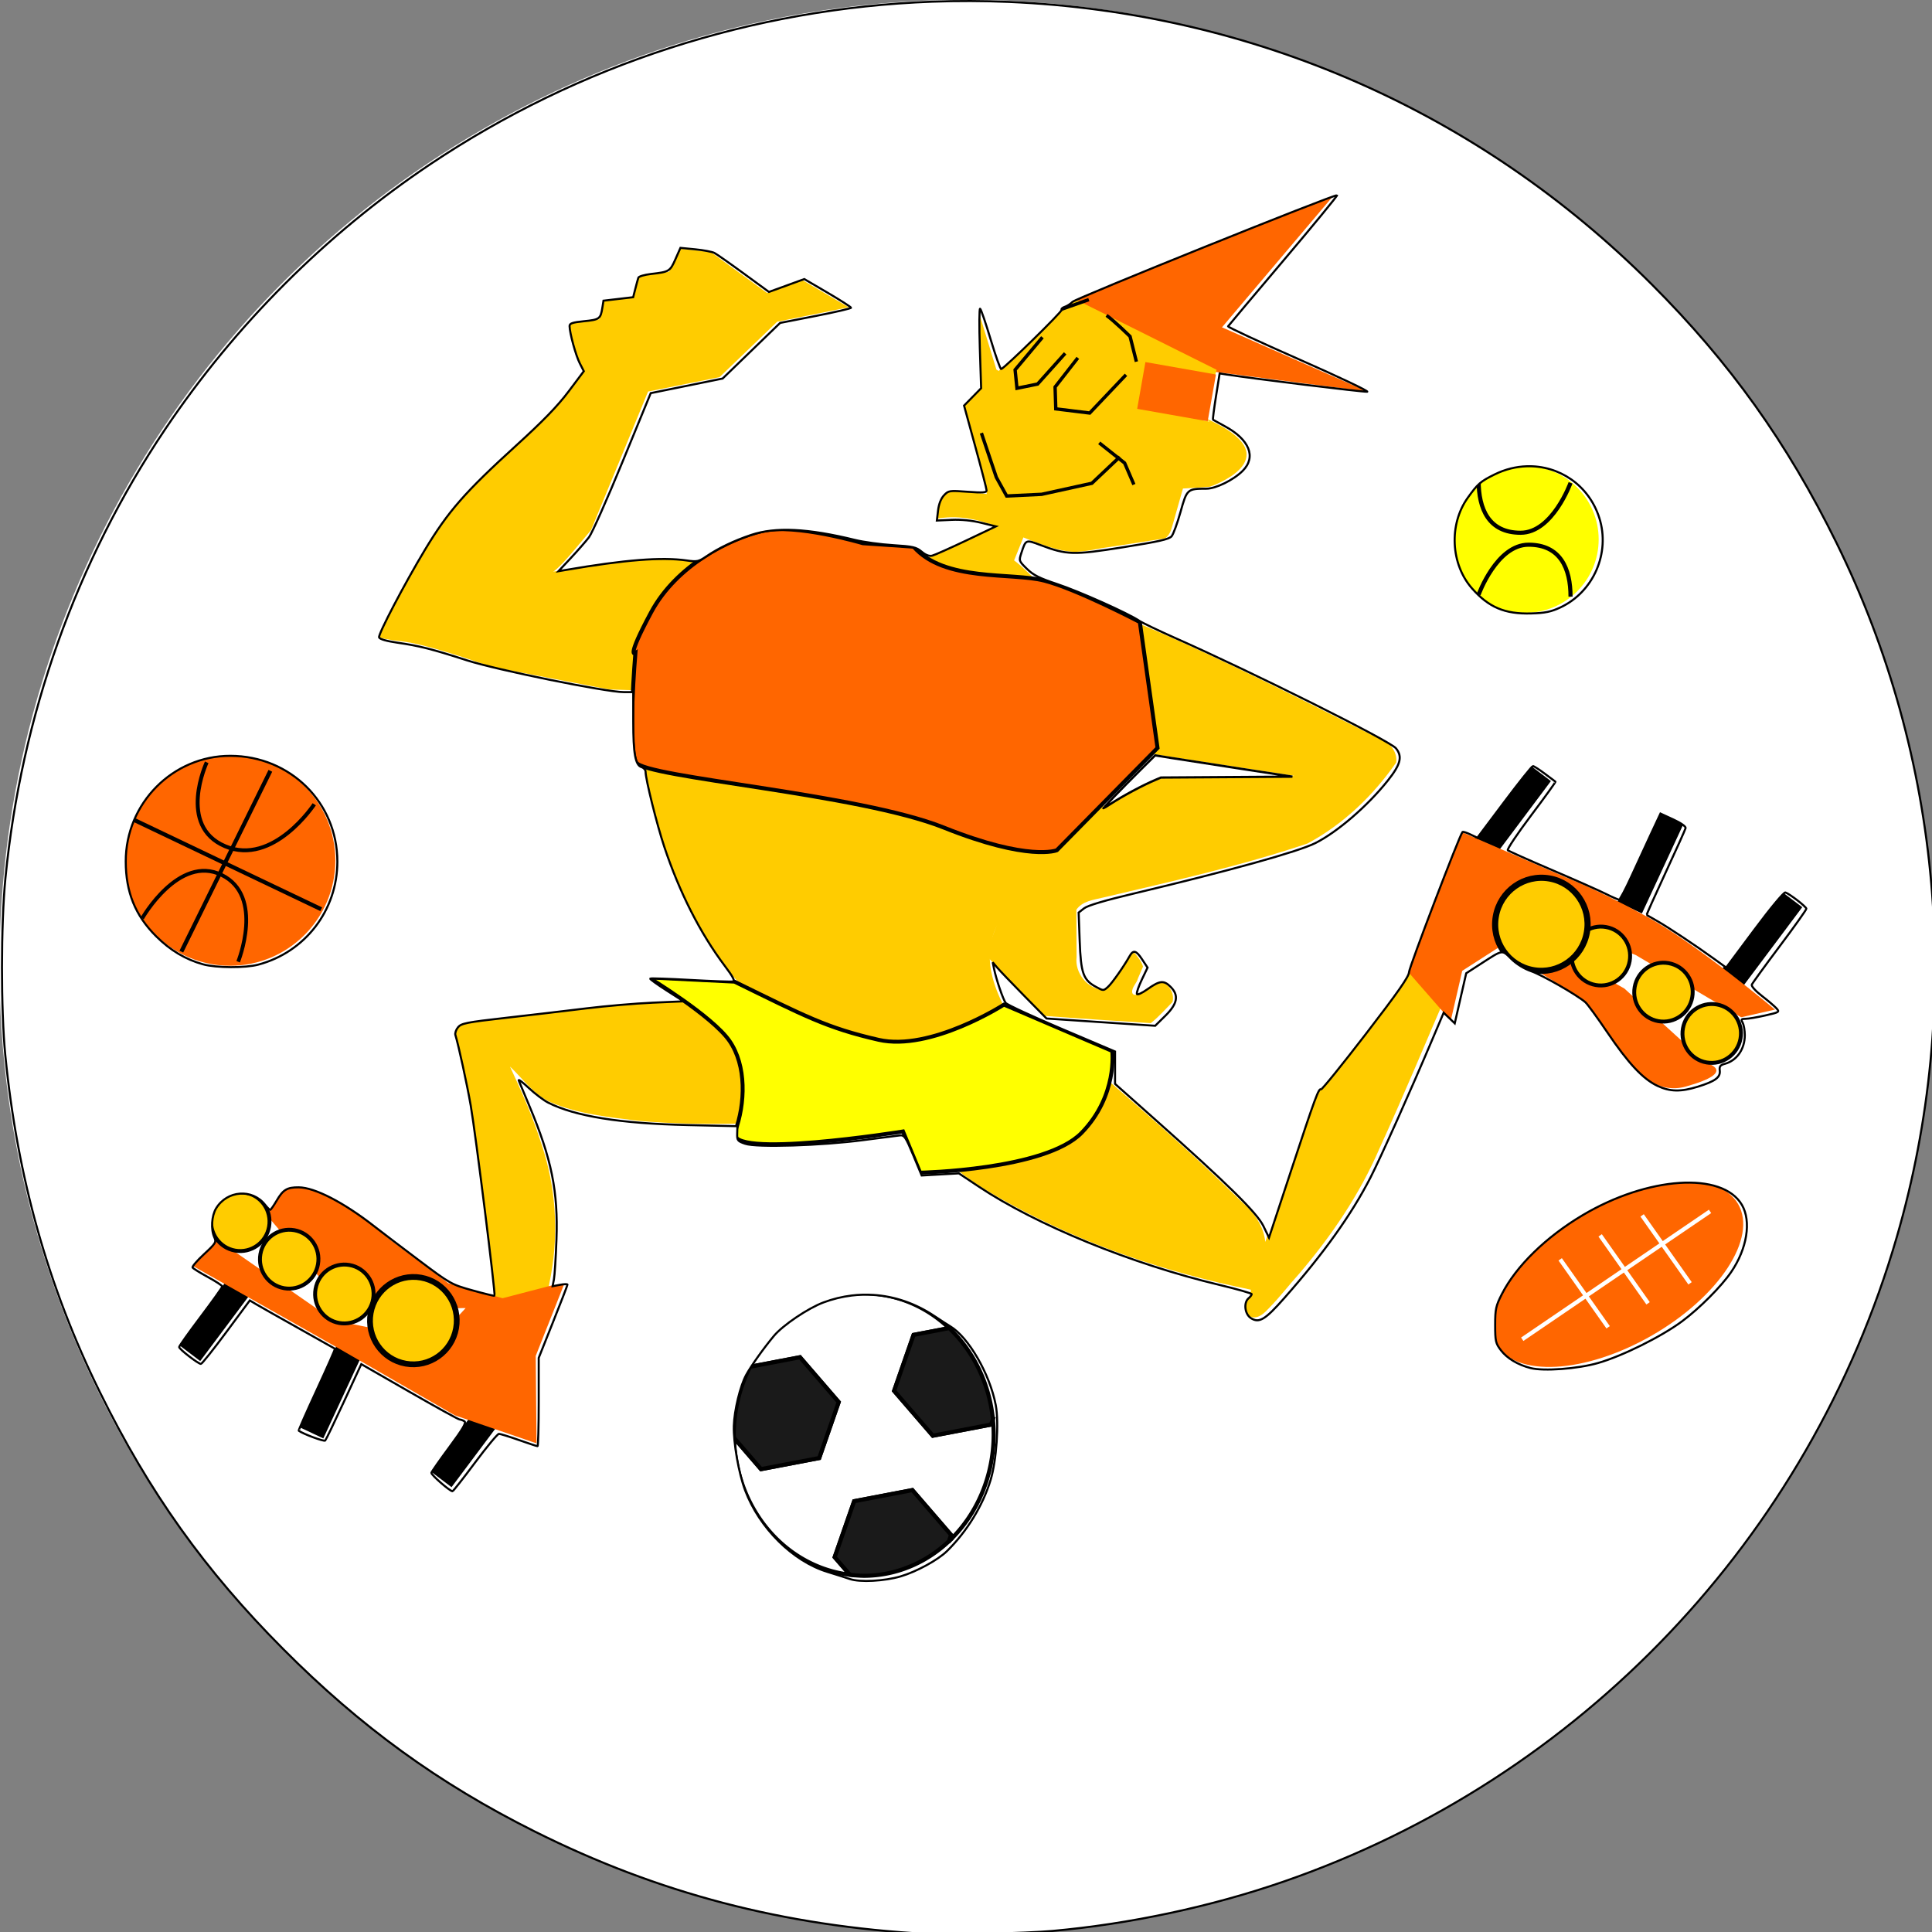 <?xml version="1.0" encoding="UTF-8" standalone="no"?>
<!-- Created with Inkscape (http://www.inkscape.org/) -->

<svg
   width="124.589mm"
   height="124.609mm"
   viewBox="0 0 124.589 124.609"
   version="1.1"
   id="svg1"
   xmlns="http://www.w3.org/2000/svg"
   xmlns:svg="http://www.w3.org/2000/svg">
  <rect x="0" y="0" width="124.589" height="124.609" fill="#808080" stroke="none"/>
  <defs
     id="defs1" />
  <g
     id="layer1"
     transform="translate(-38.665,-0.087)">
    <circle
       style="fill:#ffffff;fill-opacity:1;stroke-width:0.265"
       id="path1"
       cx="100.944"
       cy="62.386"
       r="62.315" />
    <path
       style="fill:#ffff00;stroke-width:0.265"
       d="M 62.315,52.911 Z"
       id="path2" />
    <path
       style="fill:#ff6600;stroke-width:0.216"
       d="m 107.662,19.466 17.024,-6.797 -7.218,8.526 9.38,4.143 -9.886,-1.277 z"
       id="path3" />
    <path
       style="fill:#ffcc00;stroke-width:0.216"
       d="m 100.744,26.209 c 0.521,1.911 1.042,3.823 1.563,5.734 -0.827,-0.081 -1.653,-0.161 -2.48,-0.242 -0.233,0.195 -0.467,0.39 -0.7,0.585 -0.039,0.423 -0.078,0.846 -0.117,1.27 1.344,-0.289 2.722,0.005 3.973,0.505 1.483,0.556 2.913,1.315 4.486,1.572 0.908,0.143 1.81,-0.154 2.71,-0.266 1.207,-0.176 2.412,-0.374 3.617,-0.565 0.375,-0.239 0.435,-0.733 0.564,-1.132 0.921,-3.245 1.842,-6.491 2.763,-9.736 -3.053,-1.523 -6.106,-3.046 -9.159,-4.569 -2.407,2.281 -4.814,4.563 -7.221,6.844 z"
       id="path4" />
    <path
       style="fill:#ffcc00;stroke-width:0.216"
       d="m 114.753,31.604 1.366,-4.425 0.568,0.1 c 0,0 -4.566,-2.36 0.284,0.05 4.85,2.411 -0.292,4.148 -0.292,4.148 z"
       id="path5" />
    <rect
       style="fill:#ff6600;fill-opacity:1;stroke-width:0.216"
       id="rect5"
       width="4.618"
       height="3.063"
       x="114.89"
       y="3.539"
       transform="rotate(10)" />
    <path
       style="fill:#ffcc00;fill-opacity:1;stroke-width:0.216"
       d="m 106.349,26.078 -3.429,-2.16 -1.209,-3.946 0.073,6.234 3.793,1.758 z"
       id="path6" />
    <path
       style="fill:#28220b;fill-opacity:1;stroke-width:0.265"
       d="M 61.04,60.746 96.753,53.458"
       id="path7" />
    <path
       style="fill:none;fill-opacity:1;stroke:#000000;stroke-width:0.216;stroke-opacity:1"
       d="m 111.276,24.257 -2.34,2.465 -2.187,-0.269 -0.045,-1.408 1.467,-1.88"
       id="path9" />
    <path
       style="fill:none;fill-opacity:1;stroke:#000000;stroke-width:0.216;stroke-opacity:1"
       d="m 105.888,21.837 -1.762,2.1 0.12,1.188 1.33,-0.271 1.778,-1.981"
       id="path10" />
    <path
       style="fill:none;fill-opacity:1;stroke:#000000;stroke-width:0.216;stroke-opacity:1"
       d="m 110.02,20.427 c 0.458,0.314 1.519,1.357 1.519,1.357 l 0.409,1.627"
       id="path11" />
    <path
       style="fill:none;fill-opacity:1;stroke:#000000;stroke-width:0.216;stroke-opacity:1"
       d="m 107.044,20.057 1.836,-0.648"
       id="path12" />
    <path
       style="fill:none;fill-opacity:1;stroke:#000000;stroke-width:0.216;stroke-opacity:1"
       d="m 101.953,28.013 0.962,2.853 0.667,1.206 2.254,-0.108 3.239,-0.712 1.802,-1.704"
       id="path13" />
    <path
       style="fill:none;fill-opacity:1;stroke:#000000;stroke-width:0.216;stroke-opacity:1"
       d="m 109.55,28.646 1.639,1.3 0.598,1.389"
       id="path14" />
    <path
       style="fill:#ffcc00;fill-opacity:1;stroke:none;stroke-width:0.216;stroke-opacity:1"
       d="m 103.221,33.848 c -2.074,0.956 -5.586,2.592 -5.586,2.592 l 4.713,4.019 2.467,-6.097 z"
       id="path15" />
    <path
       style="fill:#ffcc00;fill-opacity:1;stroke:none;stroke-width:0.216;stroke-opacity:1"
       d="m 92.019,34.731 c -2.002,-0.261 -4.12,-0.081 -5.971,0.877 -2.101,1.069 -3.935,2.858 -4.888,5.132 -1.043,2.418 -1.301,5.127 -1.078,7.728 0.264,3.017 1.151,5.923 2.308,8.662 1.35,3.129 3.255,6.031 5.791,8.2 2.319,2.017 4.856,3.737 7.444,5.346 0.817,0.504 1.643,0.993 2.471,1.476 3.006,-0.203 6.011,-0.406 9.017,-0.609 -0.757,-1.416 -1.354,-2.94 -2.295,-4.236 -0.912,-1.407 -1.883,-2.846 -2.228,-4.553 -0.222,-1.094 -0.054,-2.293 0.524,-3.256 0.9,-1.749 2.149,-3.26 3.355,-4.779 1.489,-1.823 3.084,-3.55 4.511,-5.429 0.192,-0.298 0.11,-0.689 -0.083,-0.953 -0.492,-0.883 -1.242,-1.552 -1.893,-2.297 -1.274,-1.375 -2.464,-2.834 -3.716,-4.231 -1.317,-1.453 -2.772,-2.774 -4.386,-3.851 -1.023,-0.715 -2.047,-1.43 -3.07,-2.146 -1.933,-0.389 -3.87,-0.754 -5.814,-1.082 z"
       id="path16" />
    <path
       style="fill:#ffcc00;fill-opacity:1;stroke:none;stroke-width:0.216;stroke-opacity:1"
       d="m 130.372,61.798 c -0.072,0.056 0.011,0.031 0.015,-0.002 z m -0.12,0.256 c -1.066,1.23 -2.019,2.561 -3.032,3.838 -1.251,1.622 -2.502,3.244 -3.754,4.865 -1.199,3.092 -2.16,6.273 -3.207,9.421 -0.086,-0.878 -0.552,-1.653 -1.148,-2.241 -0.753,-0.704 -1.48,-1.437 -2.233,-2.141 -2.86,-2.696 -5.849,-5.233 -8.796,-7.82 -0.55,-0.223 -1.162,-0.331 -1.627,-0.735 -0.786,-0.436 -1.545,-0.971 -2.432,-1.158 -0.214,0.301 -0.604,0.209 -0.905,0.301 -1.88,0.342 -3.759,0.69 -5.638,1.041 0.215,2.232 0.667,4.432 1.339,6.55 1.316,1.621 3.094,2.707 4.868,3.685 4.888,2.697 10.203,4.489 15.633,5.593 0.068,0.258 -0.234,0.368 -0.334,0.558 -0.344,0.407 -0.104,1.156 0.412,1.215 0.45,0.098 0.821,-0.281 1.114,-0.595 0.685,-0.694 1.276,-1.482 1.933,-2.204 2.067,-2.42 3.893,-5.101 5.175,-8.068 1.531,-3.343 2.942,-6.744 4.399,-10.121 0.032,-0.211 0.295,-0.401 0.153,-0.618 -0.516,-0.412 -1.085,-0.74 -1.621,-1.121 -0.193,0.13 -0.131,-0.272 -0.299,-0.244 z m -6.738,8.381 c -0.126,0.248 -0.252,0.496 -0.378,0.744 0.24,-0.282 0.403,-0.629 0.51,-0.987 -0.044,0.081 -0.088,0.162 -0.132,0.243 z"
       id="path17" />
    <path
       style="fill:#ffcc00;fill-opacity:1;stroke:none;stroke-width:0.216;stroke-opacity:1"
       d="m 88.26,64.175 c -1.195,0.302 -2.407,0.688 -3.643,0.582 -2.138,-0.044 -4.286,-0.175 -6.421,0.112 -3.256,0.33 -6.498,0.831 -9.758,1.12 -0.381,0.061 -0.56,0.583 -0.386,0.916 0.576,2.218 1,4.481 1.3,6.765 0.353,2.615 0.621,5.245 0.95,7.864 0.161,1.364 0.322,2.728 0.483,4.092 0.696,0.345 1.401,0.67 2.111,0.981 0.801,-1.291 1.013,-2.84 1.302,-4.313 0.504,-2.8 0.293,-5.722 -0.599,-8.38 -0.545,-1.744 -1.276,-3.41 -2.048,-5.049 0.845,0.793 1.534,1.829 2.613,2.298 1.787,0.765 3.734,0.962 5.641,1.198 4.308,0.405 8.648,0.091 12.972,-0.01 1.545,-0.038 3.095,-0.13 4.637,-0.04 0.433,0.086 0.869,0.162 1.311,0.194 0.162,-0.195 -0.108,-0.377 -0.216,-0.512 -0.792,-0.804 -1.952,-0.954 -2.841,-1.599 -1.153,-0.762 -2.242,-1.624 -3.364,-2.434 -0.619,-0.456 -1.235,-0.917 -1.851,-1.378 -0.213,-0.344 -0.33,-0.854 -0.767,-0.946 -0.355,-0.088 -0.766,-0.088 -1.04,-0.375 -0.17,-0.328 0.026,-0.785 -0.256,-1.06 -0.043,-0.012 -0.086,-0.019 -0.129,-0.023 z"
       id="path18" />
    <path
       style="fill:#ffcc00;fill-opacity:1;stroke:none;stroke-width:0.251;stroke-opacity:1"
       d="m 84.538,36.507 c 0,0 -3.474,-0.612 -4.496,-0.419 -1.022,0.193 -5.709,0.86 -5.709,0.86 0,0 0.261,-0.078 1.355,-1.379 1.094,-1.3 1.094,-1.3 1.094,-1.3 l 3.675,-8.932 4.61,-0.929 3.718,-3.575 4.61,-0.929 -3.021,-1.777 -2.249,0.848 -3.612,-2.628 -2.057,-0.238 -0.636,1.505 -2.023,0.265 -0.375,1.427 -1.882,0.166 -0.213,1.207 -2.023,0.265 0.322,1.674 0.626,1.355 c 0,0 -0.854,1.342 -1.786,2.422 -0.931,1.08 -5.248,4.549 -7.034,6.971 -1.786,2.422 -4.441,7.677 -4.441,7.677 0,0 -0.282,0.199 1.536,0.395 1.818,0.196 5.763,1.638 5.763,1.638 l 7.644,1.472 5.158,0.163 z"
       id="path19" />
    <path
       style="fill:#ffcc00;fill-opacity:1;stroke:none;stroke-width:0.251;stroke-opacity:1"
       d="m 103.913,36.175 c -0.51,0.136 -0.884,0.62 -0.923,1.144 -0.079,0.289 -0.399,0.338 -0.649,0.282 -0.235,-0.027 -0.488,0.086 -0.553,0.331 -0.126,0.4 0.21,0.729 0.294,1.098 0.319,0.997 0.329,2.057 0.529,3.08 0.131,0.77 0.191,1.573 0.516,2.29 0.414,0.678 1.193,0.963 1.829,1.377 1.266,0.744 2.533,1.488 3.799,2.232 4.458,0.774 8.937,1.422 13.408,2.117 -2.923,0.011 -5.845,0.016 -8.768,0.046 -2.58,0.996 -4.782,2.719 -7.021,4.306 -0.757,0.537 -1.688,0.944 -2.134,1.812 -0.529,1.095 -0.803,2.291 -1.285,3.406 -0.244,0.655 -0.488,1.311 -0.731,1.966 1.238,1.324 2.497,2.628 3.753,3.934 2.298,0.175 4.598,0.321 6.899,0.47 0.512,-0.4 0.937,-0.896 1.396,-1.353 0.183,-0.611 -0.328,-1.361 -0.975,-1.327 -0.417,0.111 -0.71,0.459 -1.069,0.678 -0.131,0.155 -0.5,0.305 -0.554,0.011 -0.023,-0.343 0.297,-0.574 0.374,-0.893 0.109,-0.255 0.219,-0.509 0.329,-0.764 -0.127,-0.385 -0.391,-0.7 -0.651,-1.001 -0.264,0.038 -0.433,0.302 -0.461,0.553 -0.396,0.715 -0.922,1.344 -1.459,1.955 -1.018,-0.071 -1.84,-1.099 -1.715,-2.115 -0.005,-1.018 -0.011,-2.035 -0.016,-3.053 0.383,-0.567 1.114,-0.639 1.721,-0.788 4.42,-1.044 8.864,-2.032 13.177,-3.483 2.3,-1.229 4.238,-3.081 5.725,-5.222 0.109,-0.684 -0.419,-1.323 -1.044,-1.521 -6.399,-3.215 -12.778,-6.521 -19.498,-9.019 -0.798,-0.323 -1.634,-0.571 -2.39,-0.989 -0.619,-0.474 -1.117,-1.097 -1.754,-1.545 -0.032,-0.007 -0.065,-0.009 -0.097,-0.013 z"
       id="path20" />
    <path
       style="fill:#ff6600;fill-opacity:1;stroke:#000000;stroke-width:0.257;stroke-opacity:1"
       d="m 97.581,35.34 c 1.987,2.286 6.329,1.644 8.439,2.192 2.11,0.548 6.149,2.668 6.149,2.668 l 1.142,8.12 -6.495,6.597 c 0,0 -1.785,0.741 -7.281,-1.46 -5.496,-2.201 -19.288,-3.225 -19.851,-4.204 -0.563,-0.979 -0.045,-7.046 -0.045,-7.046 0,0 -0.625,0.418 1.016,-2.636 1.642,-3.054 5.064,-4.738 7.176,-5.245 2.112,-0.507 6.48,0.791 6.48,0.791 z"
       id="path21" />
    <path
       style="fill:#ffff00;fill-opacity:1;stroke:#000000;stroke-width:0.251;stroke-opacity:1"
       d="m 86.027,63.391 c 4.502,2.202 5.936,2.982 9.294,3.75 3.358,0.768 8.085,-2.269 8.085,-2.269 l 6.983,2.991 c 0,0 0.365,2.88 -1.979,5.282 -2.345,2.402 -10.408,2.564 -10.408,2.564 l -1.103,-2.658 c 0,0 -11.503,1.843 -10.833,0.025 0.67,-1.817 0.752,-4.266 -0.362,-5.87 -1.114,-1.604 -5.218,-4.087 -5.218,-4.087 z"
       id="path22" />
    <rect
       style="fill:#000000;fill-opacity:1;stroke:none;stroke-width:0.254;stroke-opacity:1"
       id="rect24"
       width="1.747"
       height="6.315"
       x="157.353"
       y="-46.884"
       transform="matrix(0.797,0.604,-0.599,0.8,0,0)" />
    <rect
       style="fill:#000000;fill-opacity:1;stroke:none;stroke-width:0.254;stroke-opacity:1"
       id="rect25"
       width="1.745"
       height="6.322"
       x="154.158"
       y="-14.162"
       transform="matrix(0.906,0.424,-0.421,0.907,0,0)" />
    <rect
       style="fill:#000000;fill-opacity:1;stroke:none;stroke-width:0.254;stroke-opacity:1"
       id="rect26"
       width="1.747"
       height="6.315"
       x="139.504"
       y="-43.575"
       transform="matrix(0.797,0.604,-0.599,0.8,0,0)" />
    <path
       style="fill:#ff6600;fill-opacity:1;stroke:none;stroke-width:0.251;stroke-opacity:1"
       d="m 129.311,62.577 3.488,-8.887 6.814,2.961 c 0,0 1.803,0.67 5.15,2.492 3.347,1.822 8.365,6.05 8.365,6.05 l -2.183,0.495 -6.802,-4.015 -6.196,-2.5 -2.322,0.294 7.789,4.365 5.267,4.8 c 0,0 2.172,0.559 -1.317,1.527 -3.489,0.968 -5.575,-5.03 -6.84,-5.781 -1.265,-0.751 -5.199,-3.204 -5.199,-3.204 l -2.364,1.519 -0.741,3.213 z"
       id="path24" />
    <rect
       style="fill:#000000;fill-opacity:1;stroke:none;stroke-width:0.254;stroke-opacity:1"
       id="rect27"
       width="1.747"
       height="6.315"
       x="-93.944"
       y="-38.894"
       transform="matrix(-0.797,-0.604,0.599,-0.8,0,0)" />
    <rect
       style="fill:#000000;fill-opacity:1;stroke:none;stroke-width:0.254;stroke-opacity:1"
       id="rect28"
       width="1.745"
       height="6.322"
       x="-93.045"
       y="-58.868"
       transform="matrix(-0.906,-0.424,0.421,-0.907,0,0)" />
    <rect
       style="fill:#000000;fill-opacity:1;stroke:none;stroke-width:0.254;stroke-opacity:1"
       id="rect29"
       width="1.747"
       height="6.315"
       x="-111.793"
       y="-35.585"
       transform="matrix(-0.797,-0.604,0.599,-0.8,0,0)" />
    <path
       style="fill:#ff6600;fill-opacity:1;stroke:none;stroke-width:0.251;stroke-opacity:1"
       d="m 71.075,83.805 4.027,-1.049 -1.889,4.77 0.053,5.64 -5.27,-1.809 -7.928,-4.565 -9.053,-5.116 1.686,-1.638 7.469,5.188 6.576,1.336 1.946,-2.12 -7.694,0.051 -4.917,-5.794 c 0,0 -0.768,0.392 0.64,-1.647 1.408,-2.039 7.152,3.021 7.152,3.021 l 3.704,2.765 z"
       id="path23" />
    <ellipse
       style="fill:#ffcc00;fill-opacity:1;stroke:#000000;stroke-width:0.251;stroke-opacity:1"
       id="path29"
       cx="67.032"
       cy="68.263"
       rx="1.885"
       ry="1.899"
       transform="rotate(10)" />
    <ellipse
       style="fill:#ffcc00;fill-opacity:1;stroke:#000000;stroke-width:0.251;stroke-opacity:1"
       id="circle29"
       cx="70.559"
       cy="70.101"
       rx="1.885"
       ry="1.899"
       transform="rotate(10)" />
    <ellipse
       style="fill:#ffcc00;fill-opacity:1;stroke:#000000;stroke-width:0.251;stroke-opacity:1"
       id="circle30"
       cx="74.451"
       cy="71.694"
       rx="1.885"
       ry="1.899"
       transform="rotate(10)" />
    <ellipse
       style="fill:#ffcc00;fill-opacity:1;stroke:#000000;stroke-width:0.372;stroke-opacity:1"
       id="circle31"
       cx="79.133"
       cy="72.613"
       rx="2.797"
       ry="2.818"
       transform="rotate(10)" />
    <ellipse
       style="fill:#ffcc00;fill-opacity:1;stroke:#000000;stroke-width:0.251;stroke-opacity:1"
       id="circle32"
       cx="158.372"
       cy="39.836"
       rx="1.885"
       ry="1.899"
       transform="rotate(10)" />
    <ellipse
       style="fill:#ffcc00;fill-opacity:1;stroke:#000000;stroke-width:0.251;stroke-opacity:1"
       id="circle33"
       cx="154.845"
       cy="37.753"
       rx="1.885"
       ry="1.899"
       transform="rotate(10)" />
    <ellipse
       style="fill:#ffcc00;fill-opacity:1;stroke:#000000;stroke-width:0.251;stroke-opacity:1"
       id="circle34"
       cx="150.466"
       cy="36.16"
       rx="1.885"
       ry="1.899"
       transform="rotate(10)" />
    <ellipse
       style="fill:#ffcc00;fill-opacity:1;stroke:#000000;stroke-width:0.396;stroke-opacity:1"
       id="circle35"
       cx="146.331"
       cy="34.812"
       rx="2.98"
       ry="3.002"
       transform="rotate(10)" />
    <path
       d="m 94.364,83.484 a 8.382,9.11 0 0 0 -7.331,4.742 l 3.22,-0.614 2.496,2.892 -1.256,3.608 -3.752,0.716 -1.745,-2.021 a 8.382,9.11 0 0 0 7.473,8.83 l -0.978,-1.132 1.256,-3.608 3.752,-0.716 2.496,2.892 -0.141,0.406 a 8.382,9.11 0 0 0 2.89,-6.882 8.382,9.11 0 0 0 -0.051,-0.99 l -0.121,0.348 -3.752,0.716 -2.496,-2.891 1.256,-3.608 2.294,-0.438 a 8.382,9.11 0 0 0 -5.511,-2.248 z"
       style="fill:#ffffff;stroke:#000000;stroke-width:0.265;stroke-opacity:1"
       id="path52" />
    <circle
       style="fill:#ffff00;fill-opacity:1;stroke:none;stroke-width:0.265;stroke-opacity:1"
       id="path36"
       cx="137.021"
       cy="34.872"
       r="4.737" />
    <ellipse
       style="fill:#ff6600;fill-opacity:1;stroke:none;stroke-width:0.265;stroke-opacity:1"
       id="path37"
       cx="82.669"
       cy="142.699"
       rx="9.019"
       ry="4.555"
       transform="rotate(-30)" />
    <circle
       style="fill:#ff6600;fill-opacity:1;stroke:none;stroke-width:0.286;stroke-opacity:1"
       id="path38"
       cx="53.504"
       cy="55.579"
       r="6.787" />
    <path
       style="fill:#2b0000;fill-opacity:1;stroke:#000000;stroke-width:0.265;stroke-opacity:1"
       d="M 47.354,52.982 59.38,58.722"
       id="path39" />
    <path
       style="fill:#2b0000;fill-opacity:1;stroke:#000000;stroke-width:0.265;stroke-opacity:1"
       d="M 56.1,49.794 50.36,61.455"
       id="path40" />
    <path
       style="fill:none;fill-opacity:1;stroke:#000000;stroke-width:0.251;stroke-opacity:1"
       d="m 51.996,49.247 c 0,0 -1.916,4.1 1.186,5.412 3.102,1.312 5.748,-2.706 5.748,-2.706"
       id="path41" />
    <path
       style="fill:none;fill-opacity:1;stroke:#000000;stroke-width:0.241;stroke-opacity:1"
       d="m 54.023,62.107 c 0,0 1.71,-4.238 -1.059,-5.594 -2.768,-1.356 -5.13,2.797 -5.13,2.797"
       id="path42" />
    <path
       style="fill:#ffffff;fill-opacity:1;stroke:#ffffff;stroke-width:0.265;stroke-opacity:1"
       d="m 136.829,86.452 12.111,-8.246"
       id="path43" />
    <path
       style="fill:#ffffff;fill-opacity:1;stroke:#ffffff;stroke-width:0.265;stroke-opacity:1"
       d="m 139.277,81.299 3.092,4.381"
       id="path44" />
    <path
       style="fill:#ffffff;fill-opacity:1;stroke:#ffffff;stroke-width:0.265;stroke-opacity:1"
       d="m 144.56,78.464 3.092,4.381"
       id="path45" />
    <path
       style="fill:#ffffff;fill-opacity:1;stroke:#ffffff;stroke-width:0.265;stroke-opacity:1"
       d="m 141.854,79.753 3.092,4.381"
       id="path46" />
    <path
       style="fill:none;fill-opacity:1;stroke:#000000;stroke-width:0.265;stroke-opacity:1"
       d="m 139.944,38.563 c 0,-1.804 -0.644,-3.35 -2.706,-3.35 -2.061,0 -3.221,3.221 -3.221,3.221"
       id="path47" />
    <path
       style="fill:none;fill-opacity:1;stroke:#000000;stroke-width:0.265;stroke-dasharray:none;stroke-opacity:1"
       d="m 134.018,31.093 c 0,1.804 0.644,3.35 2.706,3.35 2.061,0 3.221,-3.221 3.221,-3.221"
       id="path48" />
    <path
       d="m 85.996,92.806 1.745,2.021 3.752,-0.716 1.256,-3.608 -2.496,-2.892 -3.22,0.614 a 8.382,9.11 0 0 0 -1.051,4.369 8.382,9.11 0 0 0 0.014,0.211 z"
       style="fill:#1a1a1a;stroke:#000000;stroke-width:0.265"
       id="path58" />
    <path
       d="m 99.875,85.732 -2.294,0.438 -1.256,3.608 2.496,2.891 3.752,-0.716 0.121,-0.348 a 8.382,9.11 0 0 0 -2.82,-5.873 z"
       style="fill:#1a1a1a;stroke:#000000;stroke-width:0.265"
       id="path54" />
    <path
       d="m 99.856,99.477 0.141,-0.406 -2.496,-2.892 -3.752,0.716 -1.256,3.608 0.978,1.132 a 8.382,9.11 0 0 0 0.895,0.07 8.382,9.11 0 0 0 5.492,-2.228 z"
       style="fill:#1a1a1a;stroke:#000000;stroke-width:0.265"
       id="path56" />
    <path
       style="fill:#ffffff;fill-opacity:1;stroke:none;stroke-width:0.265;stroke-dasharray:none;stroke-opacity:1"
       d="m 132.466,65.848 4.009,-2.733 c 0,0 -0.182,-1.093 0.364,1.275 0.547,2.369 1.093,6.742 0.364,11.115 -0.729,4.373 -12.755,12.026 -12.755,12.026 0,0 4.737,-4.191 6.742,-7.288 2.004,-3.098 1.275,-14.394 1.275,-14.394 z"
       id="path59" />
    <path
       style="fill:#ffffff;fill-opacity:1;stroke:none;stroke-width:0.265;stroke-dasharray:none;stroke-opacity:1"
       d="m 61.938,34.508 -4.009,-2.733 c 0,0 0.182,-1.093 -0.364,1.275 -0.547,2.369 -1.093,6.742 -0.364,11.115 0.729,4.373 12.755,12.026 12.755,12.026 0,0 -4.737,-4.191 -6.742,-7.288 -2.004,-3.098 -1.275,-14.394 -1.275,-14.394 z"
       id="path60" />
    <path
       style="fill:#faffc6;fill-opacity:1;stroke:none;stroke-width:0.501;stroke-dasharray:none;stroke-opacity:1"
       d="m 252.844,204.228 c -18.303,-13.181 -30.696,-24.855 -34.558,-32.553 -1.127,-2.247 -1.888,-4.759 -2.348,-7.75 -0.962,-6.258 -0.824,-23.411 0.243,-30.175 1.197,-7.595 2.422,-13 2.945,-13 0.25,0 3.643,2.177 7.54,4.838 l 7.085,4.838 0.011,17.287 c 0.012,18.708 0.567,24.808 2.938,32.274 1.801,5.67 5.902,11.036 16.922,22.138 3.89,3.919 6.86,7.114 6.601,7.101 -0.26,-0.013 -3.58,-2.262 -7.378,-4.998 z"
       id="path145"
       transform="scale(0.265)" />
    <path
       style="fill:#ffffff;fill-opacity:1;stroke:none;stroke-width:0.501;stroke-dasharray:none;stroke-opacity:1"
       d="m 480.808,321.125 c 10.946,-11.268 15.397,-17.046 17.156,-22.27 2.446,-7.26 3.814,-24.122 3.256,-40.13 l -0.341,-9.775 7.52,-5.1 7.52,-5.1 0.768,3.376 c 3.234,14.217 3.784,37.384 1.075,45.247 -2.74,7.953 -16.798,21.759 -36.237,35.587 -3.316,2.359 -6.173,4.289 -6.349,4.289 -0.176,0 2.358,-2.756 5.63,-6.125 z"
       id="path146"
       transform="scale(0.265)" />
    <path
       id="path147"
       style="fill:#ffffff;fill-opacity:1;stroke:#000000;stroke-width:0.501;stroke-dasharray:none;stroke-opacity:1"
       transform="scale(0.265)"
       d="m 382.043,0.58 c -3.117,-0.009 -6.23,0.044 -9.338,0.158 C 329.195,2.341 286.809,16.009 250.541,40.336 225.242,57.306 203.13,79.418 186.09,104.791 164.453,137.008 151.102,174.527 147.227,214 c -1.109,11.296 -1.122,32.12 -0.025,43.199 2.943,29.736 10.392,56.256 23.004,81.9 11.946,24.289 25.584,43.413 44.535,62.447 18.917,18.999 37.909,32.783 61.26,44.459 30.15,15.076 60.564,23.021 95.5,24.947 5.207,0.287 24.235,-0.169 30.5,-0.732 18.858,-1.695 38.602,-5.907 56.234,-11.998 72.23,-24.95 128.035,-83.625 149.277,-156.953 C 623.758,245.189 618.487,184.63 592.814,132.438 580.804,108.02 566.902,88.577 547.787,69.463 505.812,27.488 450.815,3.339 391.406,0.795 388.283,0.661 385.16,0.589 382.043,0.58 Z M 471.27,47.854 c 0.118,0.118 -5.75,7.261 -13.041,15.875 -7.291,8.614 -13.35,15.816 -13.467,16.004 -0.116,0.188 7.665,3.813 17.293,8.055 9.628,4.242 17.075,7.781 16.549,7.863 -0.787,0.124 -27.956,-3.199 -34.127,-4.174 l -1.773,-0.279 -0.889,5.572 c -0.489,3.065 -0.816,5.629 -0.727,5.699 0.089,0.07 1.356,0.767 2.814,1.549 6.054,3.243 7.782,7.515 4.404,10.893 -2.223,2.223 -6.535,4.34 -8.842,4.34 -4.625,0 -4.729,0.094 -6.275,5.631 -0.772,2.763 -1.749,5.438 -2.172,5.945 -0.604,0.726 -3.113,1.295 -11.768,2.67 -12.219,1.941 -13.678,1.902 -20.18,-0.545 -3.562,-1.341 -3.53,-1.354 -4.598,1.881 -0.648,1.964 -0.642,1.985 1.312,3.904 1.57,1.541 3.054,2.288 7.383,3.721 5.323,1.762 17.276,7.105 19.938,8.912 0.745,0.506 4.683,2.396 8.75,4.199 18.879,8.369 52.326,25.081 53.758,26.859 1.632,2.027 1.14,3.939 -2.039,7.914 -4.935,6.171 -12.229,12.458 -17.574,15.146 -4.159,2.092 -20.827,6.725 -44.109,12.262 -7.207,1.714 -11.304,2.93 -12.18,3.619 l -1.318,1.039 0.252,6.912 c 0.288,7.857 0.866,9.484 3.967,11.164 1.808,0.98 1.823,0.98 2.914,0 0.986,-0.886 3.869,-4.978 5.26,-7.467 0.893,-1.597 1.594,-1.429 3.018,0.723 l 1.359,2.055 -1.393,2.916 c -0.766,1.604 -1.31,3.169 -1.207,3.479 0.11,0.331 1.204,-0.161 2.65,-1.189 2.917,-2.074 3.917,-2.167 5.561,-0.523 2.057,2.057 1.687,4.107 -1.266,7.016 l -2.492,2.455 -13.217,-0.883 -13.215,-0.883 -5.5,-5.592 c -3.024,-3.075 -5.971,-6.152 -6.549,-6.84 l -1.051,-1.25 0.303,1.5 c 0.517,2.571 2.216,7.567 2.854,8.389 0.335,0.431 6.459,3.266 13.609,6.301 l 13,5.518 v 3.936 3.938 l 9.75,8.668 c 17.551,15.603 24.806,22.74 26.344,25.918 l 1.371,2.834 5.438,-16.5 c 5.832,-17.697 6.652,-19.919 7.227,-19.592 0.204,0.116 5.096,-5.927 10.871,-13.428 7.817,-10.154 10.508,-14.001 10.531,-15.059 0.026,-1.17 12.334,-33.441 13.02,-34.137 0.116,-0.118 0.978,0.151 1.914,0.598 l 1.703,0.812 6.547,-8.723 c 3.6,-4.797 6.736,-8.723 6.969,-8.723 0.233,0 1.523,0.825 2.869,1.834 1.346,1.009 2.523,1.89 2.615,1.959 0.092,0.069 -2.575,3.767 -5.926,8.217 -3.351,4.45 -5.9,8.264 -5.666,8.475 0.234,0.211 5.036,2.356 10.674,4.768 5.638,2.411 11.538,5.029 13.111,5.816 1.573,0.788 3.049,1.432 3.281,1.432 0.232,0 1.577,-2.531 2.988,-5.625 1.411,-3.094 3.587,-7.806 4.834,-10.473 l 2.268,-4.848 3.135,1.441 c 1.856,0.854 3.069,1.709 2.977,2.098 -0.086,0.361 -2.284,5.247 -4.883,10.857 -2.599,5.611 -4.667,10.238 -4.594,10.285 0.073,0.047 1.258,0.726 2.633,1.508 2.722,1.549 9.328,5.944 13.859,9.221 l 2.857,2.066 6.893,-9.246 c 3.953,-5.303 7.157,-9.154 7.516,-9.031 1.076,0.369 5.085,3.473 5.105,3.953 0.011,0.251 -2.918,4.371 -6.508,9.154 -3.59,4.783 -6.638,8.985 -6.773,9.338 -0.139,0.363 0.927,1.547 2.453,2.725 1.484,1.145 3.08,2.504 3.547,3.02 0.817,0.903 0.719,0.966 -2.736,1.746 -1.972,0.445 -4.128,0.811 -4.791,0.811 -1.038,0 -1.135,0.135 -0.689,0.967 0.285,0.532 0.518,1.894 0.518,3.025 0,3.374 -1.943,6.176 -4.82,6.949 -1.166,0.314 -1.401,0.62 -1.275,1.672 0.196,1.636 -1.11,2.593 -5.332,3.902 -4.161,1.29 -6.765,1.237 -9.822,-0.199 -3.521,-1.654 -7.107,-5.48 -12.219,-13.039 -2.428,-3.59 -4.834,-6.887 -5.348,-7.326 -2.101,-1.796 -10.542,-6.629 -13.141,-7.523 -1.732,-0.596 -3.569,-1.725 -4.857,-2.99 -2.358,-2.314 -1.905,-2.392 -7.65,1.324 l -3.33,2.154 -1.396,6.094 -1.395,6.094 -1.35,-1.293 -1.35,-1.293 -2.699,6.367 c -5.508,12.997 -12.679,29.013 -15.109,33.746 -4.653,9.063 -11.394,18.488 -21.002,29.363 -4.662,5.276 -6.112,6.14 -8.115,4.828 -1.489,-0.975 -1.802,-3.774 -0.539,-4.822 0.412,-0.342 0.75,-0.791 0.75,-0.998 0,-0.207 -3.544,-1.223 -7.875,-2.256 -21.395,-5.101 -44.422,-14.517 -58.623,-23.971 l -4.754,-3.164 -4.529,0.258 -4.527,0.258 -2.051,-4.938 c -1.821,-4.387 -2.181,-4.927 -3.221,-4.822 -0.644,0.065 -4.657,0.583 -8.92,1.148 -10.211,1.356 -25.985,1.847 -28.75,0.896 -1.853,-0.637 -1.997,-0.821 -1.949,-2.486 l 0.053,-1.797 -12.053,-0.271 c -16.468,-0.37 -27.465,-2.137 -34.014,-5.469 -1.08,-0.549 -3.2,-2.155 -4.711,-3.568 -1.511,-1.413 -2.61,-2.233 -2.441,-1.82 0.168,0.412 1.338,3.207 2.598,6.209 5.412,12.896 7.014,20.811 6.586,32.541 -0.161,4.4 -0.439,8.748 -0.617,9.66 l -0.324,1.658 1.811,-0.34 c 0.996,-0.187 1.812,-0.206 1.812,-0.041 0,0.165 -1.575,4.243 -3.5,9.062 l -3.5,8.762 v 10.744 c 0,5.909 -0.13,10.744 -0.289,10.744 -0.16,0 -2.204,-0.675 -4.541,-1.5 -2.337,-0.825 -4.521,-1.5 -4.852,-1.5 -0.331,0 -2.949,3.15 -5.818,7 -2.869,3.85 -5.336,6.989 -5.482,6.975 -0.71,-0.069 -5.251,-4.043 -5.137,-4.494 0.072,-0.285 2.062,-3.127 4.422,-6.316 3.259,-4.404 4.129,-5.899 3.619,-6.223 -0.369,-0.234 -0.897,-0.43 -1.172,-0.436 -0.275,-0.006 -5.769,-3.04 -12.211,-6.742 l -11.713,-6.73 -4.209,9.109 c -2.316,5.009 -4.375,9.281 -4.576,9.494 -0.275,0.292 -5.482,-1.652 -6.441,-2.404 -0.083,-0.065 1.902,-4.553 4.41,-9.975 2.508,-5.421 4.488,-9.908 4.4,-9.973 -0.088,-0.065 -4.098,-2.324 -8.91,-5.02 -4.812,-2.695 -9.437,-5.31 -10.277,-5.812 l -1.527,-0.914 -5.723,7.713 c -3.147,4.242 -5.923,7.72 -6.168,7.73 -0.622,0.025 -5.305,-3.597 -5.305,-4.104 0,-0.228 2.362,-3.548 5.25,-7.379 2.888,-3.831 5.248,-7.141 5.246,-7.357 -0.002,-0.216 -1.569,-1.245 -3.482,-2.287 -1.914,-1.042 -3.599,-2.089 -3.744,-2.324 -0.146,-0.236 1.114,-1.704 2.799,-3.264 2.84,-2.63 3.02,-2.924 2.496,-4.074 -0.879,-1.929 -0.674,-5.255 0.434,-7.072 2.677,-4.391 8.787,-4.844 11.904,-0.881 0.545,0.693 1.107,1.26 1.248,1.26 0.141,0 0.846,-1.008 1.568,-2.24 1.575,-2.687 2.527,-3.264 5.373,-3.248 3.882,0.021 10.975,3.68 18.408,9.494 1.788,1.398 6.715,5.146 10.949,8.33 7.551,5.678 7.797,5.817 12.936,7.248 2.881,0.803 5.293,1.393 5.359,1.312 0.288,-0.35 -4.603,-39.455 -5.793,-46.318 -0.878,-5.061 -2.974,-14.705 -3.725,-17.133 -0.137,-0.443 0.149,-1.291 0.637,-1.883 0.79,-0.959 2.061,-1.211 11.637,-2.299 5.912,-0.672 14.688,-1.702 19.5,-2.291 4.812,-0.589 12.126,-1.217 16.25,-1.396 L 312.248,244 l -4.164,-2.668 c -2.29,-1.468 -4.073,-2.759 -3.963,-2.869 0.11,-0.11 4.509,0.039 9.775,0.332 5.266,0.293 9.922,0.46 10.346,0.369 0.571,-0.122 0.054,-1.114 -2,-3.84 -5.937,-7.878 -10.996,-17.852 -14.697,-28.965 C 305.745,200.954 303,189.927 303,188.098 c 0,-0.43 -0.443,-0.92 -0.984,-1.092 -1.506,-0.478 -2.009,-3.263 -2.012,-11.131 L 300,168.75 h -2.342 c -4.296,0 -30.937,-5.404 -38.158,-7.74 -8.39,-2.714 -11.624,-3.534 -16.914,-4.291 -2.64,-0.378 -4.263,-0.848 -4.432,-1.287 -0.274,-0.713 6.264,-13.194 11.174,-21.334 5.639,-9.347 9.699,-13.987 22.182,-25.348 6.525,-5.938 10.103,-9.629 12.766,-13.17 l 3.699,-4.922 -0.99,-1.938 c -0.959,-1.879 -2.462,-7.37 -2.477,-9.045 -0.006,-0.655 0.712,-0.896 3.494,-1.176 3.784,-0.38 4.045,-0.568 4.477,-3.232 l 0.285,-1.768 3.611,-0.422 3.611,-0.422 0.531,-2.078 c 0.292,-1.143 0.62,-2.342 0.727,-2.664 0.107,-0.322 1.501,-0.734 3.1,-0.916 4.408,-0.502 4.615,-0.625 5.926,-3.59 l 1.221,-2.76 3.631,0.357 c 1.996,0.197 4.079,0.591 4.629,0.875 0.55,0.284 3.763,2.535 7.139,5.004 l 6.137,4.488 4.301,-1.566 4.301,-1.566 5.688,3.33 c 3.127,1.831 5.686,3.473 5.686,3.648 0,0.176 -3.881,1.077 -8.625,2.004 l -8.625,1.686 -7,6.77 -7,6.77 -8.746,1.777 -8.746,1.775 -6.84,16.652 c -3.763,9.159 -7.449,17.45 -8.191,18.424 -0.743,0.974 -2.717,3.228 -4.385,5.012 l -3.033,3.242 1.721,-0.295 c 14.455,-2.483 23.412,-3.188 29.471,-2.318 2.512,0.36 2.923,0.277 4.75,-0.969 2.977,-2.03 6.739,-3.834 10.934,-5.242 5.928,-1.99 13.76,-1.611 25.316,1.225 2.062,0.506 6.213,1.073 9.225,1.26 4.831,0.3 5.651,0.486 6.955,1.584 0.982,0.826 1.845,1.153 2.57,0.971 0.601,-0.151 4.335,-1.816 8.297,-3.699 l 7.203,-3.424 -3.58,-0.879 c -2.272,-0.558 -4.896,-0.817 -7.182,-0.711 L 373.889,127 l 0.291,-2.453 c 0.185,-1.559 0.707,-2.896 1.432,-3.672 1.101,-1.178 1.294,-1.207 5.764,-0.875 3.711,0.276 4.624,0.211 4.617,-0.328 -0.005,-0.369 -1.242,-5.165 -2.748,-10.656 l -2.736,-9.984 2.076,-2.117 2.076,-2.115 -0.316,-9.795 c -0.173,-5.387 -0.141,-9.686 0.072,-9.555 0.213,0.132 1.373,3.521 2.578,7.531 1.205,4.011 2.354,7.231 2.553,7.156 0.964,-0.362 14.921,-14.036 14.697,-14.398 -0.142,-0.229 0.202,-0.563 0.766,-0.742 0.563,-0.179 1.411,-0.721 1.883,-1.207 0.874,-0.9 63.987,-26.326 64.377,-25.936 z m 46.189,65.938 c 7.797,-0.236 15.085,4.54 17.635,12.57 2.714,8.548 -1.418,18.031 -9.496,21.795 -2.264,1.055 -3.72,1.354 -7.098,1.451 -6.402,0.185 -10.321,-1.479 -14.4,-6.113 -5.179,-5.883 -5.64,-15.555 -1.049,-21.994 2.457,-3.446 3.125,-4.027 6.598,-5.736 2.556,-1.258 5.212,-1.894 7.811,-1.973 z M 201.98,184.258 C 216.538,184.291 228,195.63 228,210 c 0,11.836 -7.822,22.025 -19.25,25.072 -3.139,0.837 -10.238,0.799 -13.406,-0.072 -4.252,-1.169 -7.996,-3.402 -11.426,-6.814 -5.092,-5.066 -7.401,-10.742 -7.412,-18.221 -0.021,-14.154 11.46,-25.739 25.475,-25.707 z M 554.588,288.186 c 7.108,-0.466 12.818,1.271 15.199,5.334 2.343,3.999 1.272,10.692 -2.623,16.379 -2.392,3.493 -7.657,8.777 -11.885,11.93 -5.037,3.756 -14.616,8.515 -20.529,10.197 -4.983,1.418 -13.189,2.026 -16.383,1.215 -3.08,-0.782 -5.719,-2.364 -7.213,-4.322 -1.288,-1.689 -1.404,-2.196 -1.404,-6.154 0,-3.888 0.163,-4.634 1.641,-7.539 3.442,-6.766 10.713,-13.871 19.611,-19.164 7.971,-4.741 16.478,-7.409 23.586,-7.875 z M 358.352,315.438 c 5.18,0.315 10.272,2.037 14.896,5.119 1.604,1.069 3.345,2.197 3.867,2.506 4.472,2.649 9.658,11.611 11.102,19.188 0.823,4.317 0.193,13.467 -1.254,18.232 -1.895,6.241 -5.783,12.577 -10.625,17.312 -2.231,2.182 -7.44,5.02 -11.285,6.15 -3.925,1.153 -9.877,1.466 -12.303,0.645 -1.1,-0.372 -3.575,-1.159 -5.5,-1.748 -8.406,-2.574 -16.562,-10.66 -20.02,-19.846 -1.562,-4.149 -2.861,-11.563 -2.748,-15.678 0.104,-3.78 1.543,-9.729 3,-12.402 1.216,-2.232 4.262,-6.516 6.75,-9.492 2.175,-2.602 8.298,-6.74 12.053,-8.145 2.26,-0.845 4.562,-1.406 6.871,-1.686 1.732,-0.21 3.469,-0.261 5.195,-0.156 z" />
    <path
       style="fill:#ffffff;fill-opacity:1;stroke:#000000;stroke-width:0.556;stroke-dasharray:none;stroke-opacity:1"
       d="m 416.984,194.233 c 1.463,-1.531 4.316,-4.427 6.34,-6.435 l 3.68,-3.65 4.154,0.666 c 2.285,0.367 9.802,1.532 16.705,2.59 l 12.551,1.923 -15.998,0.106 -15.998,0.106 -1.149,0.486 c -3.319,1.404 -8.021,3.922 -11.276,6.04 -0.805,0.524 -1.511,0.953 -1.567,0.953 -0.057,0 1.094,-1.253 2.558,-2.784 z"
       id="path153"
       transform="scale(0.265)" />
  </g>
</svg>
